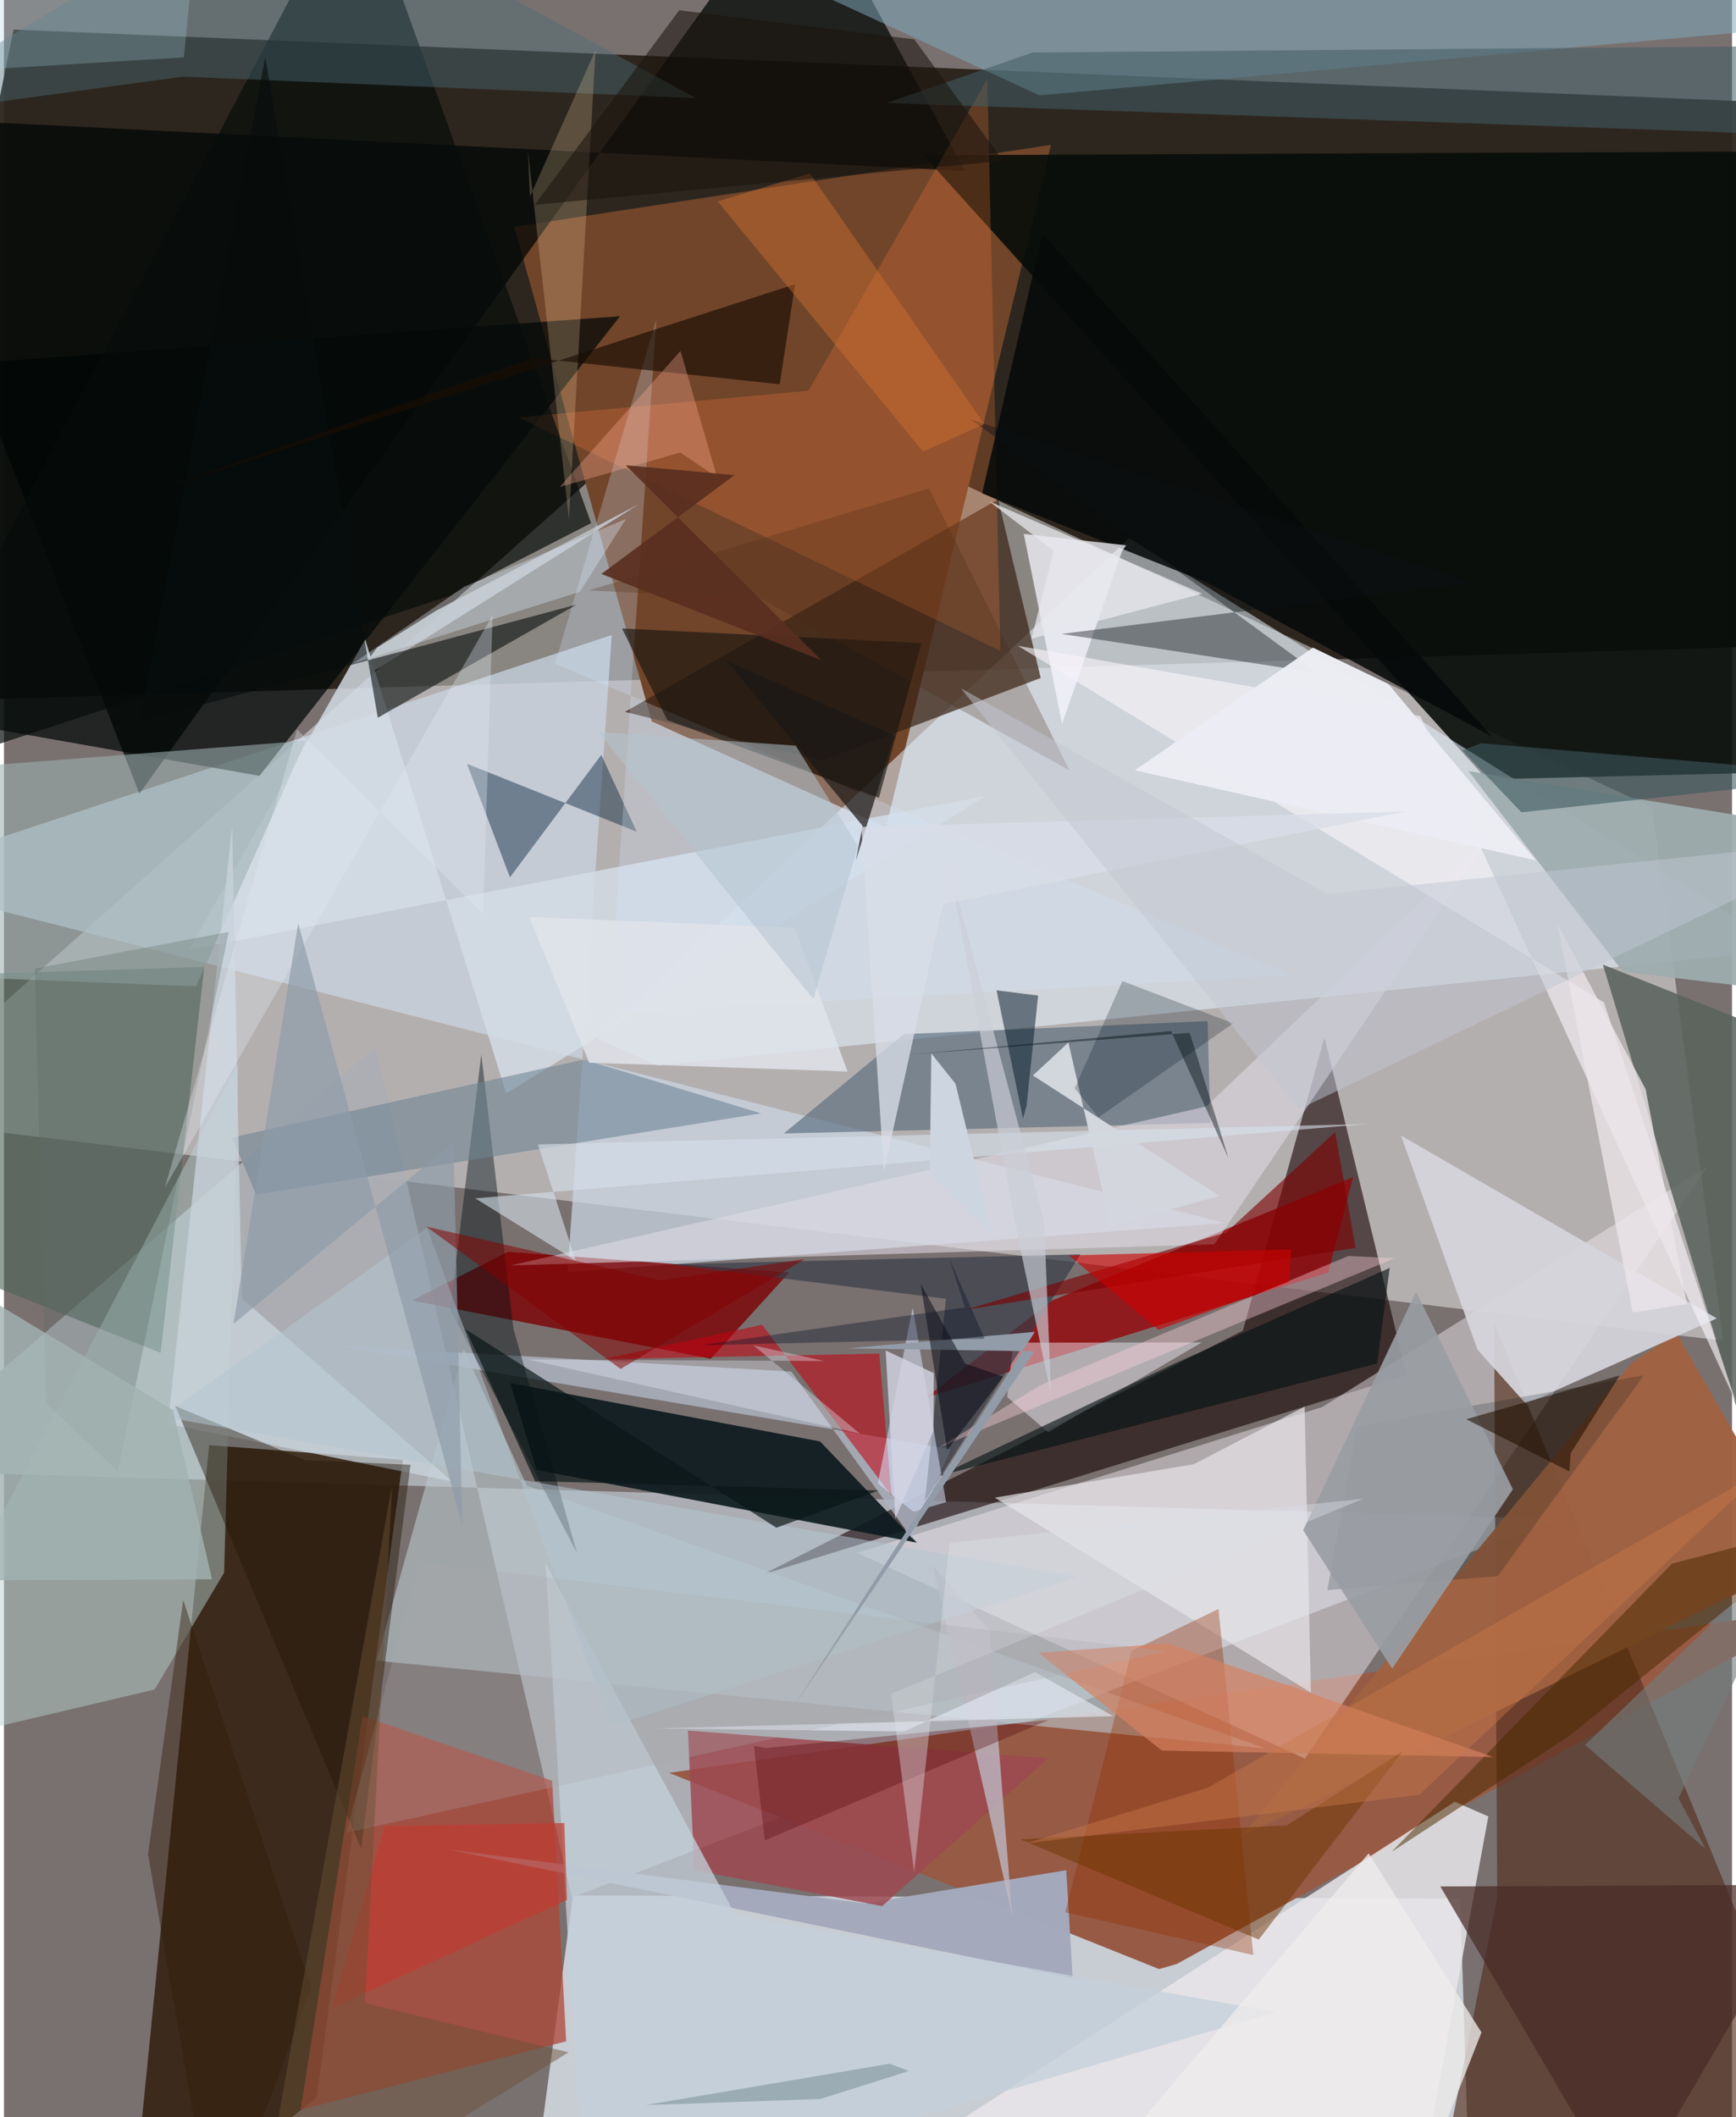 <svg xmlns="http://www.w3.org/2000/svg" width="228" height="278" viewBox="0 0 836 1024"><path fill="#797170" d="M0 0h836v1024H0z"/><path fill="#282119" fill-opacity=".933" d="M898 311.333l-960 28.418L4.669 14.321l859.06 35.556z"/><path fill="#fff" fill-opacity=".439" d="M-62 540.37l406.223-362.474 453.153 212.755 34.38 257.828z"/><path fill="#dbe1e9" fill-opacity=".808" d="M709.703 1086H252.665l22.571-169.211 429.273 1.491z"/><path fill="#acaeb3" fill-opacity=".996" d="M179.701 506.566l95.04 411.18 476.784-183.074-808.916-23.416z"/><path fill="#71452a" d="M246.903 109.698L313.39 348.93l113.33 51.358 79.763-330.237z"/><path fill="#342110" fill-opacity=".878" d="M99.27 698.976L60.675 1086l90.577-71.427 41.713-308.518z"/><path fill="#070d09" fill-opacity=".894" d="M444.911 75.092l453.089-2v299.489l-180.634 4.366z"/><path fill="#975a45" d="M567.42 949.889l-8.587 2.48-237.026-94.889 558.375-79.963z"/><path fill="#190507" fill-opacity=".612" d="M638.839 501.803l39.712 163.286-311.2 96.328L599.33 643.606z"/><path fill="#e7f4ff" fill-opacity=".533" d="M544.312 260.232l317.861 198.992-545.752 56.123-29.643-12.913z"/><path fill="#c9d6e4" fill-opacity=".729" d="M294.053 307.144L-62 425.055l652.522 166.466-317.866 23.774z"/><path fill="#f3ecf1" fill-opacity=".455" d="M412.792 751.058l216.592 99.522L824.24 564.069 637.79 680.516z"/><path fill="#0b1a1e" fill-opacity=".91" d="M244.958 668.944l149.852 28.231 46.829 48.958-183.993-35.181z"/><path fill="#000605" fill-opacity=".737" d="M385.846-62L65.513 383.873-62 56.398l526.927 26.285z"/><path fill="#542e1d" fill-opacity=".635" d="M691.894 1069.334L898 1070.597 720.888 640.024l1.5 277.752z"/><path fill="#95070a" fill-opacity=".808" d="M640.634 615.506l12.02-46.156-145.513 59.612-61.3 47.106z"/><path fill="#392316" fill-opacity=".714" d="M501.542 327.912L395.915 367.9l-95.5-23.595 180.551-102.75z"/><path fill="#e8e6ea" fill-opacity=".851" d="M679.927 1086l38.17-207.462-16.22-7.074L368.586 1086z"/><path fill="#7c0104" fill-opacity=".8" d="M243.806 605.457l136.092 9.98-37.97 41.745-144.457-28.17z"/><path fill="#4c6259" fill-opacity=".612" d="M-62 472.615l17.732 133.878 120.07 47.85 21.086-186.658z"/><path fill="#af4334" fill-opacity=".729" d="M271.98 987.293l-6.785-126.05-91.788-31.207-29.87 190.419z"/><path fill="#000606" fill-opacity=".714" d="M-62 342.484l185.584 32.775 174.464-222.326-310.357 22.465z"/><path fill="#b8d1cf" fill-opacity=".478" d="M106.499 760.654L72.88 817.15-62 848.946 113.468 514.15z"/><path fill="#59635d" fill-opacity=".863" d="M850.514 527.295L898 515.993l-124.482-49.47 81.738 270.858z"/><path fill="#566a7c" fill-opacity=".624" d="M377.273 548.233l58.042-48.063 146.963-6.293 1.317 49.267z"/><path fill="#a06241" fill-opacity=".965" d="M872.003 754.146L598.17 888.682l189.478-229.69 21.558-14.018z"/><path fill="#d6d5dc" fill-opacity=".925" d="M712.83 652.746L675.865 549.22l152.745 88.432-92.344 41.307z"/><path fill="#bbc8cd" fill-opacity=".596" d="M252.996 718.577l-30.582-65.849-42.161 150.47 429.972 42.468z"/><path fill="#adb3c0" fill-opacity=".839" d="M158.573 650.603l299.474 50.278-18.892 43.089-58.23-80.576z"/><path fill="#d4dce6" fill-opacity=".831" d="M475.167 384.839L89.36 459.435l85.387-150.073 68.23 219.545z"/><path fill="#7ea9ba" fill-opacity=".522" d="M593.661-54.063l301.3 64.814-394.059 35.39-138.237-63.804z"/><path fill="#a3a8bb" fill-opacity=".992" d="M416.702 920.6l97.221-16.056 3.097 52.228L215.39 894.6z"/><path fill="#ff803b" fill-opacity=".243" d="M389.212 188.982l86.506-150.784 6.335 276.673-233.19-112.995z"/><path fill="#f6f3ff" fill-opacity=".451" d="M485.307 675.726l3.022-26.332 91.141-.113-74.27 43.452z"/><path fill="#011013" fill-opacity=".427" d="M277.242 751.15l-30.786-108.52-15.529-132.732-15.042 123.516z"/><path fill="#021e37" fill-opacity=".431" d="M306.11 402.26l-82.154-32.883 20.834 54.966 44.186-59.24z"/><path fill="#070c0b" fill-opacity=".694" d="M170.71-62L-62 379.399l277.305-91.093 68.737-35.297z"/><path fill="#9dacaf" fill-opacity=".933" d="M783.18 469.989L898 483.743V404.06l-189.494-31.117z"/><path fill="#060a0a" fill-opacity=".875" d="M582.126 281.858l137.72 74.396-217.507-243.28-29.124 125.61z"/><path fill="#f6f6fd" fill-opacity=".745" d="M511.867 350.166l29.004-83.521 1.982-2.904-49.487-5.498z"/><path fill="#9e4850" fill-opacity=".831" d="M505.097 850.438l-174.206-13.43 3.07 67.548 90.873 17.364z"/><path fill="#e8e6eb" fill-opacity=".678" d="M479.325 724.35l96.286-16.172 53.618-27.841 3.02 138.282z"/><path fill="#c40210" fill-opacity=".561" d="M289.661 657.4l77.092-16.675 62.656 82.674-5.966-68.706z"/><path fill="#922f00" fill-opacity=".357" d="M513.402 924.905L604.4 945.59l-16.86-167.357-41.989 20.234z"/><path fill="#9db2b1" fill-opacity=".576" d="M-4.042 473.238l97.008 3.813 53.088-118.79-181.966 14.135z"/><path fill="#6e8593" fill-opacity=".584" d="M110.366 550.155l11.602 27.662 244.26-39.33-85.677-26.04z"/><path fill="#b9bdc1" fill-opacity=".918" d="M180.524 313.234l28.775-18.018 97.735-51.296-141.258 88.871z"/><path fill="#dfdbe4" fill-opacity=".573" d="M245.117 612.052l336.445-76.875 137.822-131.293-133.821 197.928z"/><path fill="#373d48" fill-opacity=".698" d="M445.546 725.986l10.171-97.825-133.39-16.641 198.456-4.83z"/><path fill="#f6f3f9" fill-opacity=".624" d="M685.24 346.395l-194.786-34.053L774.04 484.804 838.01 678.5z"/><path fill="#4d6d76" fill-opacity=".435" d="M86.64 37.065l248.037 10.39L133.455-62-62 57.292z"/><path fill="#c8d3dc" fill-opacity=".769" d="M115.041 627.93l101.855 88.66-137.58-27.906L110.4 399.44z"/><path fill="#001418" fill-opacity=".2" d="M654.649 689.79l-14.45 79.3 82.451-6.784 70.614-97.077z"/><path fill="#d5e8ff" fill-opacity=".251" d="M266.562 321.042l49.052-166.498-22.79 335.383 330.348-18.234z"/><path fill="#181511" fill-opacity=".639" d="M298.986 303.974l144.913 7.079-20.638 74.82-102.386-37.633z"/><path fill="#080d0d" fill-opacity=".588" d="M180.85 347.14l96.133-54.705-211.26 56.444 60.68-321.299z"/><path fill="#0c1114" fill-opacity=".4" d="M710.67 281.744l-242.899-78.84L635.266 325.45 511.6 306.593z"/><path fill="#fedeaa" fill-opacity=".224" d="M286.21 24.2l-31.794 71.032-.928-22.402 19.836 178.328z"/><path fill="#dce4fe" fill-opacity=".525" d="M422.726 717.559l17.26 13.58 15.798-4.564-16.166-94.162z"/><path fill="#435e67" fill-opacity=".549" d="M848.98 64.547l12.702-42.261-363.984 3.113-70.818 24.425z"/><path fill="#492c27" fill-opacity=".722" d="M874.784 911.59l-71.142 121.411-6.994 52.999-101.792-173.59z"/><path fill="#c5d0db" fill-opacity=".753" d="M280.737 1070.923l334.527-97.748-261.276-46.72-91.936-170.27z"/><path fill="#1a0d04" fill-opacity=".647" d="M76.63 236.361l306.087-98.901-7.434 48.406-119.273-12.76z"/><path fill="#211708" fill-opacity=".431" d="M196.643 708.473l-51.116-2.281-62.595-26.154 89.84 214.166z"/><path fill="#482900" fill-opacity=".514" d="M806.903 756.286l79.062-20.57-128.934 104.063-85.736 55.904z"/><path fill="#d68260" fill-opacity=".686" d="M500.445 799.38l62.575-4.46 157.527 54.897-160.413-3.133z"/><path fill="#7e0000" fill-opacity=".616" d="M644 547.508l9.86 56.039-188.658 29.946L591.316 596.1z"/><path fill="#d6e1eb" fill-opacity=".604" d="M228.006 579.607l48.572 30.076-18.252-56.172 401.378-9.888z"/><path fill="#061213" fill-opacity=".627" d="M452.276 713.781l212.058-54.294 6.046-46.249-104.22 46.301z"/><path fill="#ffd4dd" fill-opacity=".384" d="M452.478 700.019l48.95-30.071 148.977-62.481 22.342 1.108z"/><path fill="#041928" fill-opacity=".51" d="M492.995 541.041l-12.818-62.064 20.127 2.553-5.614 53.41z"/><path fill="#999ea3" fill-opacity=".914" d="M628.499 740.125l43.106 66.931 58.37-86.747-46.816-95.574z"/><path fill="#231003" fill-opacity=".58" d="M757.94 702.884l-.642 8.826-49.912-25.294 74.304-21.175z"/><path fill="#d97331" fill-opacity=".412" d="M474.252 205.056L389.812 83.83l-44.517 13.599 99.343 120.992z"/><path fill="#6d3301" fill-opacity=".49" d="M620.667 882.86l55.964-35.79-69.598 91.045-115.46-48.53z"/><path fill="#5e6d66" fill-opacity=".306" d="M14.934 468.471l93.821-17.77-53.638 261.06-34.764-33.216z"/><path fill="#e0effe" fill-opacity=".341" d="M300.932 250.985l-78.325 32.793-53.939 37.261 109.992-34.844z"/><path fill="#cacdd7" fill-opacity=".671" d="M489.747 594.642l16.856 80.146-3.395-84.138-46.03-172.328z"/><path fill="#bcb6c1" fill-opacity=".812" d="M476.8 788.629l11.022 138.587-11.62-52.286-27.07-117.995z"/><path fill="#b4c6d2" fill-opacity=".525" d="M76.735 685.211l442.277 77.609-225.149 72.154-89.234-241.059z"/><path fill="#ecedf3" fill-opacity=".976" d="M740.994 416.126L669.807 330.9l-36.53-17.667-86.199 59.314z"/><path fill="#ece5e9" fill-opacity=".78" d="M814.164 630.729l-19.993-103.95-42.727-80.223 36.517 188.266z"/><path fill="#1b1915" fill-opacity=".714" d="M415.381 399.42l-3.235 16.76 18.692-60.392-81.2-36.236z"/><path fill="#3d575d" fill-opacity=".584" d="M705.58 362.99l28.535 29.895L898 375.08l-183.492-15.606z"/><path fill="#e5e9f4" fill-opacity=".639" d="M498.806 808.745l37.86 21.313-221.139 5.95 119.971 1.433z"/><path fill="#cdd5e0" fill-opacity=".996" d="M447.86 567.063l30.322 30.49-17.844-73.373-11.721-14.717z"/><path fill="#ce0000" fill-opacity=".612" d="M621.676 620.09l1.02-15.796-107.497 2.933 43.351 35.998z"/><path fill="#aad0e2" fill-opacity=".259" d="M-62-62L93.708-40.89l-6.676 68.64-102.418 6.207z"/><path fill="#d9dee8" fill-opacity=".776" d="M414.796 399.962l10.893 166.77 28.515-129.516 223.721-44.71z"/><path fill="#d3d2e3" fill-opacity=".816" d="M431.224 734.474l18.443-42.462.159-27.87-23.292-10.968z"/><path fill="#530309" fill-opacity=".322" d="M368.543 845.471l136.83-13.595-137.32 58.305-5.2-45.797z"/><path fill="#d3d6dd" fill-opacity=".988" d="M587.97 578.424l-90.196-58.252 17.186-15.98 20.383 88.698z"/><path fill="#e5edfb" fill-opacity=".357" d="M396.847 658.276l-34.237-7.572 51.501 42.699-160.346-35.826z"/><path fill="#00131c" fill-opacity=".239" d="M541.055 474.519l53.652 20.441-65.202 45.454-11.494-14.024z"/><path fill="#dfe3ea" fill-opacity=".863" d="M283.15 513.997l124.947 4.245-25.546-69.478-128.514-5.272z"/><path fill="#eeebec" fill-opacity=".776" d="M679.35 1073.041l-134.211-41.293L660.217 896.36l54.571 86.647z"/><path fill="#b4c4cf" fill-opacity=".525" d="M287.524 354.061l104.072 129.22 21.542-74.116-30.11-48.524z"/><path fill="#dde0e7" fill-opacity=".408" d="M440.32 905.51l-11.122-86.26 228.385-94.373-200.107 21.357z"/><path fill="#4c2916" fill-opacity=".259" d="M366.327 289.53l149.093 83.038-67.914-136.342-164.708 49.343z"/><path fill="#be3d33" fill-opacity=".722" d="M184.216 883.2l-25.67 88.16 113.844-52.465-1.327-37.162z"/><path fill="#0a1515" fill-opacity=".678" d="M373.669 738.895l-150.212-95.922 33.526 73.431 166.109 4.496z"/><path fill="#ffae95" fill-opacity=".329" d="M327.214 218.879l-58.398 16.666 58.49-65.815 17.645 61.106z"/><path fill="#929ca9" d="M381.288 826.549L498.51 653.582l-90.068-1.432 90.28-7.985z"/><path fill="#747b7b" fill-opacity=".624" d="M764.873 843.97l58.318 50.275-13.112-24.471 60.039-126.49z"/><path fill="#00030d" fill-opacity=".482" d="M456.314 701.379l-12.83-80.392 21.458 38.519 18.423 6.322z"/><path fill="#e3ebf5" fill-opacity=".333" d="M141.818 352.852L77.842 574.387 236.41 297.449l-4.633 144.627z"/><path fill="#a9a8ab" fill-opacity=".263" d="M165.555 886.44l35.332-130.922 361.835 43.107L324.37 851.48z"/><path fill="#e7e8ee" fill-opacity=".749" d="M476.671 242.524l31.14 23.828-10.717 42.54 82.492-21.769z"/><path fill="#c0c7d3" fill-opacity=".49" d="M462.9 332.832l177.16 99.545L898 405.822 626.528 536.476z"/><path fill="#321b05" fill-opacity=".424" d="M148.597 961.227l-61.88-187.37-17.029 123.044L102.403 1086z"/><path fill="#592e20" fill-opacity=".91" d="M288.998 277.601l64.42-47.806-52.62-4.757 94.71 94.31z"/><path fill="#a1b3b1" fill-opacity=".812" d="M81.755 681.97l18.914 81.89-111.81.503L-62 595.257z"/><path fill="#6a4f35" fill-opacity=".467" d="M273.12 992.648l-98.424-23.863 13.117-250.67L121.656 1086z"/><path fill="#617c80" fill-opacity=".416" d="M428.477 998.146l9.315 3.53-42.843 13.545-84.531 2.935z"/><path fill="#000d11" fill-opacity=".424" d="M564.647 498.7l-127.088 11.408 136.102-10.573 18.739 60.742z"/><path fill="#c87a4b" fill-opacity=".424" d="M684.687 868.098L494.27 891.633l88.055-26.991L852.718 710.08z"/><path fill="#1b140d" fill-opacity=".565" d="M483.406 77.79l-226.63 21.265L326.67 4.958l113.72 14.07z"/><path fill="#8e9ba8" fill-opacity=".659" d="M221.746 737.698l-79.39-291.126-31.304 193.756 106.436-87.874z"/><path fill="#0c1328" fill-opacity=".384" d="M337.025 650.638l127.907-18.311-7.6-23.568 17.072 38.709z"/><path fill="#850000" fill-opacity=".525" d="M204.367 593.286l113.353 25.977 69.787-10.323-89.214 53.158z"/></svg>